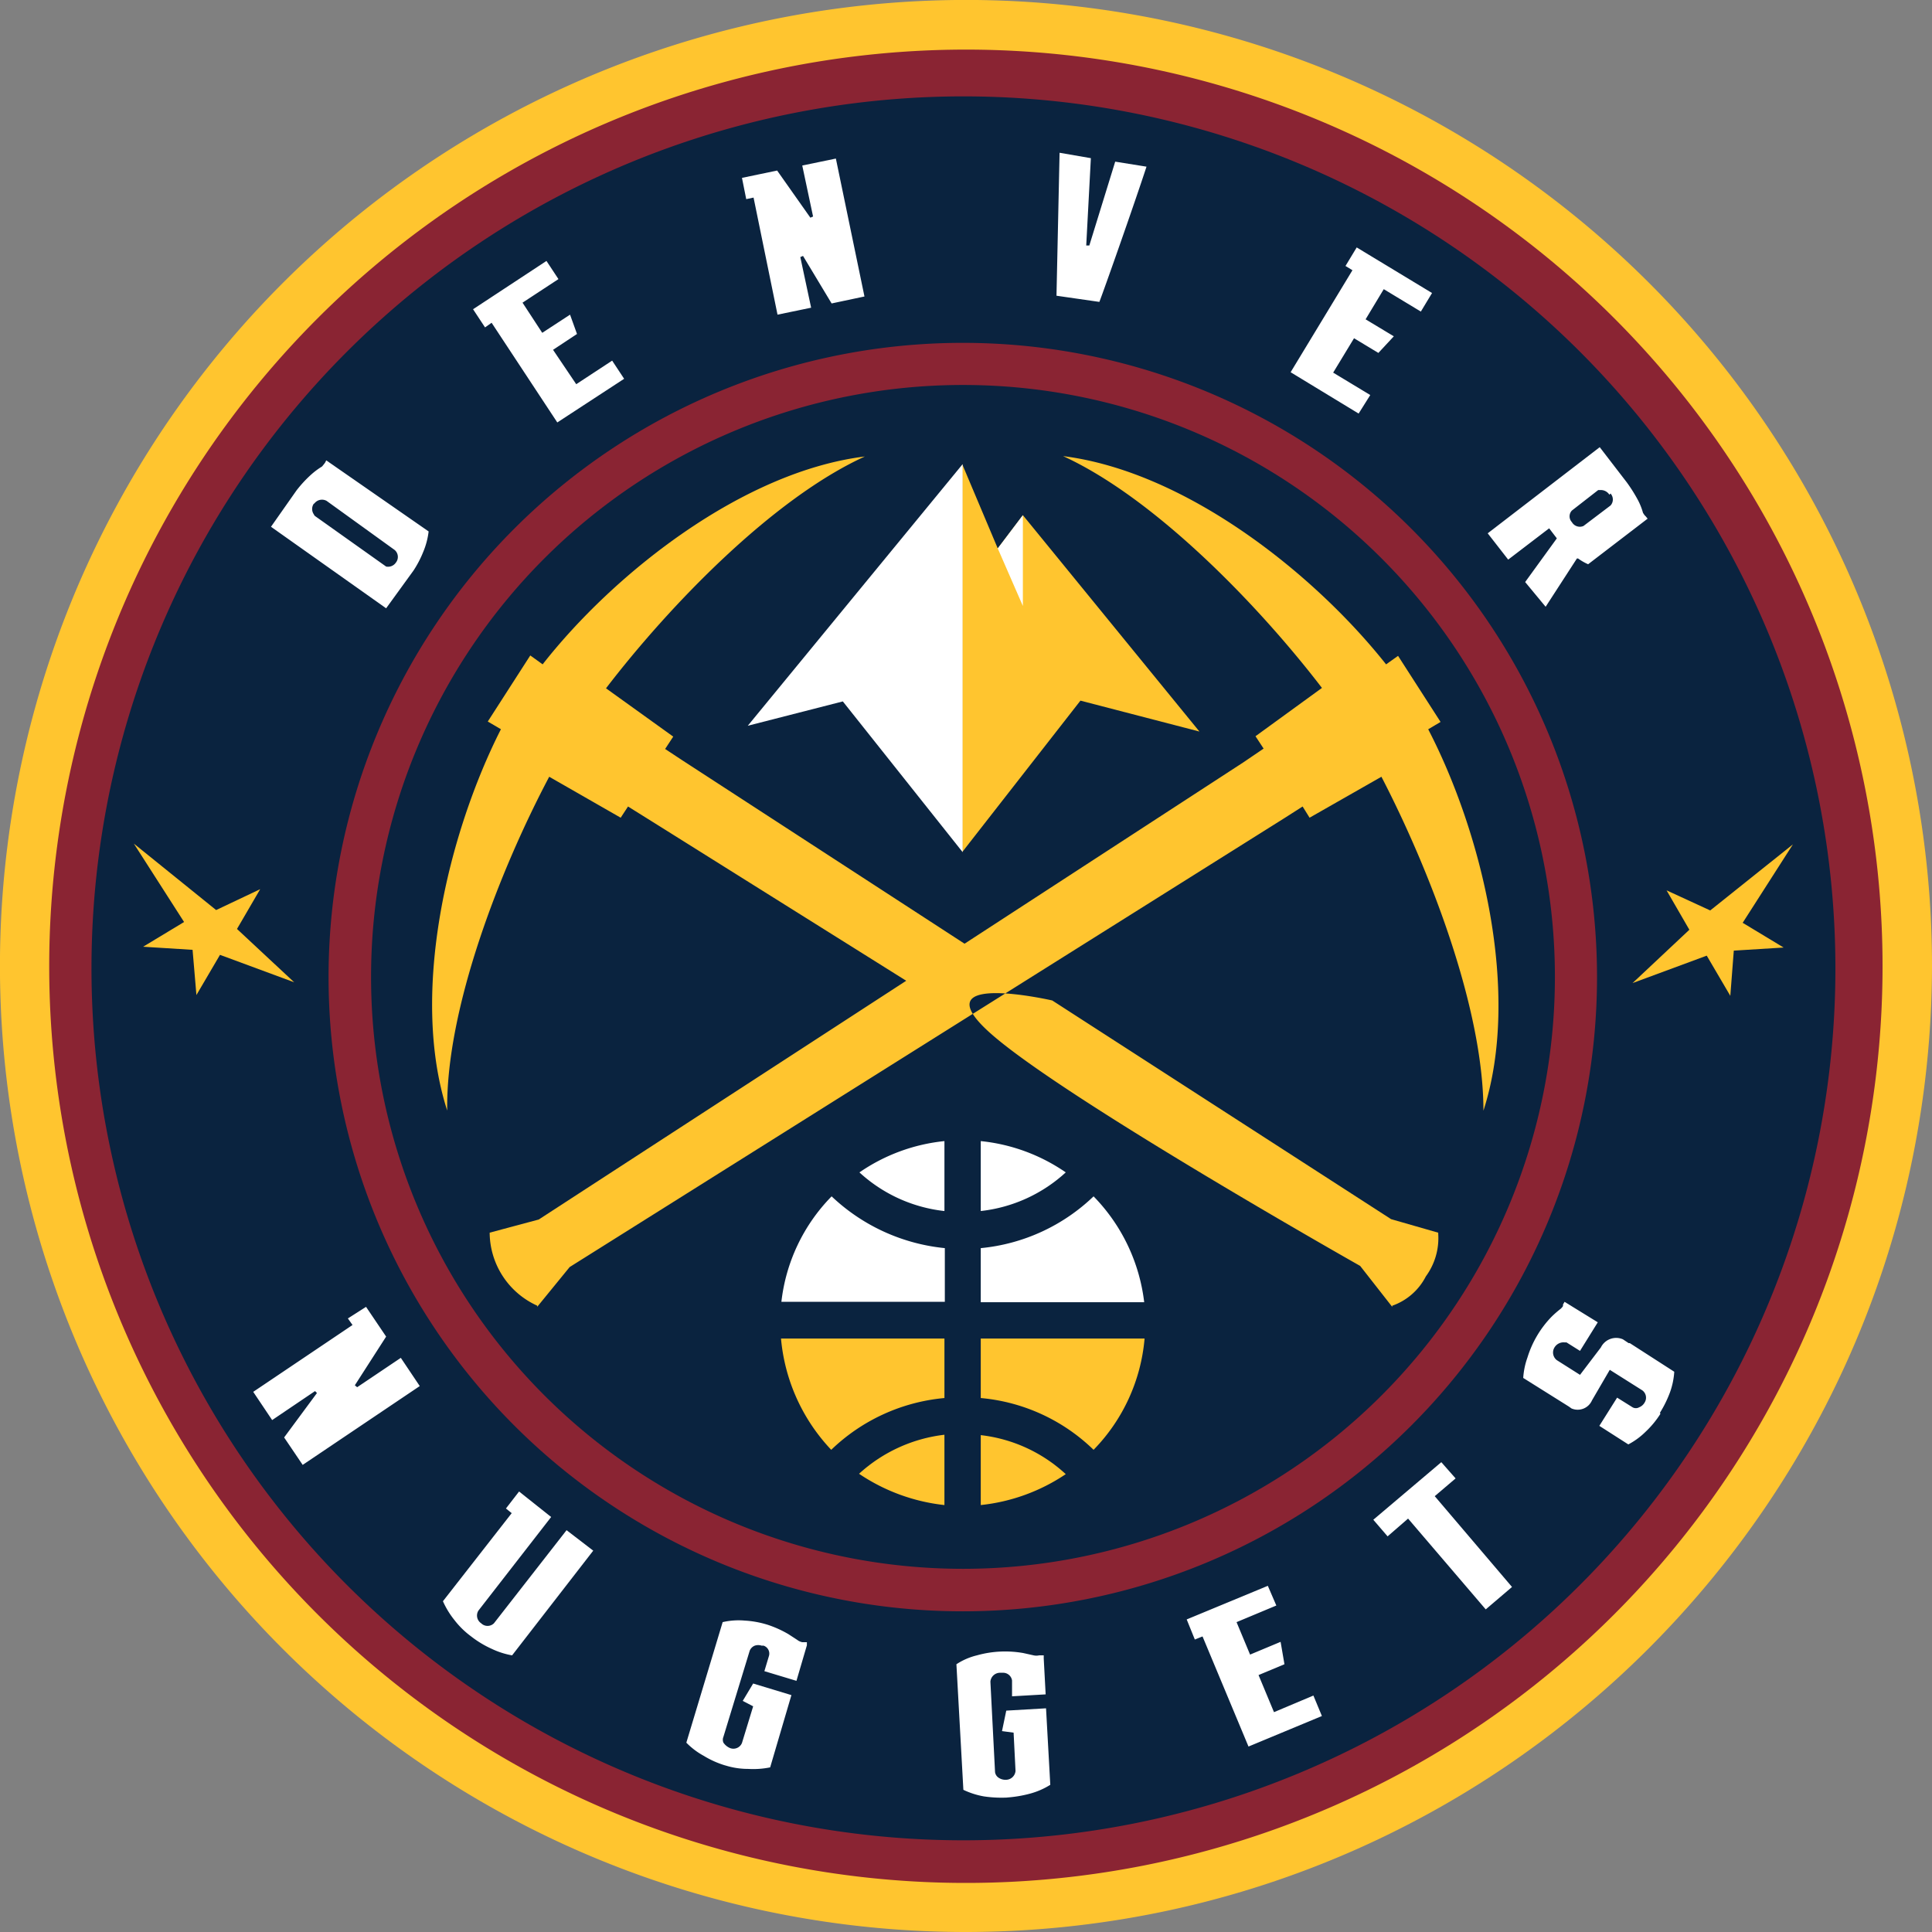 <svg xmlns="http://www.w3.org/2000/svg" width="301.164" height="301.165" id="denver-nuggets"><rect width="100%" height="100%" fill="#808080" stroke="none"/><path fill="#ffc52f" d="M150.594 301.165a150.586 150.586 0 1 1 150.571-150.571c-.181 83.115-67.516 150.45-150.571 150.571"></path><path fill="#8a2433" d="M150.594 7.732A142.892 142.892 0 1 1 7.672 150.654 142.927 142.927 0 0 1 150.594 7.732"></path><path fill="#0a233f" d="M286.107 151.02a135.923 135.923 0 1 1-39.811-96.185 136 136 0 0 1 39.811 96.185"></path><path fill="#8a2433" d="M150.112 251.175a98.865 98.865 0 1 0-98.895-98.895 98.858 98.858 0 0 0 98.895 98.895"></path><path fill="#0a233f" d="M57.842 152.28a92.27 92.27 0 1 1 92.27 92.27 92.278 92.278 0 0 1-92.27-92.27"></path><path fill="#ffc52f" d="M231.24 173.119c0-15.9-8.372-37.522-15.9-52.037l-11.2 6.384-1.084-1.747-2.831 1.807L88.8 197.511l-5.059 6.2v-.181a12.581 12.581 0 0 1-7.408-11.2v-.181l7.649-2.048 57.281-37.219-38.546-24.152-4.818-3.011-1.144 1.747-11.142-6.384c-7.649 14.455-16.141 36.2-15.9 52.037-5.9-18.309.181-43.3 8.372-59.445l-2.048-1.2 6.625-10.3 1.927 1.385c11.142-14.214 31.2-30.054 50.23-32.4-14.395 6.565-30.476 23.248-40.353 36.137l10.48 7.529-1.265 1.927 2.65 1.747 44.027 28.608 43.425-28.247 3.192-2.168-1.265-1.927 10.359-7.529c-9.877-12.889-26.019-29.572-40.353-36.137 19.092 2.409 39.088 18.249 50.351 32.463l1.867-1.325 6.625 10.3-1.927 1.144c8.372 16.141 14.515 41.136 8.613 59.445Zm-14.395 16.924-52.82-34.089s-21.215-4.863-9.215 5.481 57.217 35.9 57.217 35.9l5 6.384v-.181a9.348 9.348 0 0 0 5.24-4.577 10.091 10.091 0 0 0 1.927-6.625v-.181Z"></path><path fill="#ffc52f" d="m159.447 80.307-3.915 5.18-5.541-13.13v60.469l18.43-23.609 18.55 4.818Z"></path><path fill="#fff" d="M159.447 94.461V80.307l-3.915 5.18ZM150.052 72.357l-33.487 40.775 14.816-3.794 18.671 23.489Z"></path><path fill="#ffc52f" d="M129.574 226a29.219 29.219 0 0 1 17.647-8.071v-9.275h-25.477a28.966 28.966 0 0 0 7.83 17.346M147.22 234.613v-10.962a23.825 23.825 0 0 0-13.31 6.083 29.491 29.491 0 0 0 13.31 4.879"></path><path fill="#fff" d="M152.882 177.877v10.9a23.357 23.357 0 0 0 13.25-6.023 28.34 28.34 0 0 0-13.25-4.877M170.469 186.49a29.4 29.4 0 0 1-17.587 8.071v8.429h25.477a28.366 28.366 0 0 0-7.89-16.5M147.221 188.777v-10.9a28.34 28.34 0 0 0-13.25 4.879 23.357 23.357 0 0 0 13.25 6.023"></path><path fill="#ffc52f" d="M152.882 208.654v9.275A28.9 28.9 0 0 1 170.469 226a28.279 28.279 0 0 0 7.95-17.346Z"></path><path fill="#fff" d="M121.805 202.932h25.477v-8.372a29.919 29.919 0 0 1-17.647-8.07 27.939 27.939 0 0 0-7.83 16.442"></path><path fill="#ffc52f" d="M152.882 234.611a29.176 29.176 0 0 0 13.25-4.818 23.436 23.436 0 0 0-13.25-6.082ZM259.788 138.789l3.553 6.143-8.854 8.312 11.564-4.276 3.674 6.264.542-7.047 7.769-.482-6.384-3.855 7.83-12.226-12.889 10.3ZM40.557 138.608l-3.614 6.2 8.914 8.311-11.564-4.276-3.674 6.264-.6-7.047-7.709-.482 6.384-3.855-7.832-12.222 12.829 10.359Z"></path><path fill="#fff" d="M60.191 94.822 42.243 82.114l3.975-5.661a18.567 18.567 0 0 1 2.349-2.53 11.386 11.386 0 0 1 1.626-1.2l.3-.361c.06-.06.12-.181.181-.241l.181-.361 15.961 11.082a11.911 11.911 0 0 1-.843 3.192 16.446 16.446 0 0 1-1.506 2.891ZM48.928 78.5a1.447 1.447 0 0 0 0 1.686.6.6 0 0 0 .241.3l11.022 7.83a1.473 1.473 0 0 0 1.506-.6 1.422 1.422 0 0 0-.181-1.988l-10.6-7.649a1.493 1.493 0 0 0-1.927.422ZM86.872 65.852 76.633 50.313l-1.024.723-1.867-2.831 11.443-7.529 1.867 2.831-5.6 3.674 3.072 4.7 4.336-2.831 1.084 3.011-3.734 2.469 3.614 5.36 5.6-3.674 1.867 2.831ZM129.634 47.302l-4.457-7.408-.422.181 1.686 7.89-5.24 1.084-3.734-18.249-1.144.241-.663-3.313 5.481-1.144 5.18 7.348.422-.181-1.686-7.95 5.24-1.084 4.457 21.5ZM164.687 46.098l.482-22.285 4.878.843-.723 13.612h.482l4.035-13.07 4.879.783c-1.927 5.9-6.685 19.394-7.348 21.08ZM242.683 83.921l-1.2-1.566-6.384 4.879-3.192-4.1 17.461-13.427 4.216 5.481a23.369 23.369 0 0 1 1.807 2.891 9.989 9.989 0 0 1 .723 1.867l.241.361.181.181.3.361-9.275 7.107a8.129 8.129 0 0 1-1.566-.9h-.181l-4.878 7.529-3.192-3.855Zm8.191-6.806a1.58 1.58 0 0 0-1.445-.723h-.3l-4.1 3.192a1.31 1.31 0 0 0 0 1.807 1.427 1.427 0 0 0 1.807.6l4.216-3.192a1.387 1.387 0 0 0 0-1.867ZM201.185 58.023l9.637-15.9-1.084-.663 1.747-2.891 11.745 7.107-1.745 2.893-5.782-3.493-2.831 4.7 4.4 2.65-2.409 2.59-3.794-2.289-3.252 5.36 5.782 3.493-1.814 2.889ZM113.071 275.206a14.091 14.091 0 0 1-3.373-1.506 11.461 11.461 0 0 1-2.71-2.048l5.661-18.791a11.019 11.019 0 0 1 3.433-.241 14.711 14.711 0 0 1 3.614.663 16.8 16.8 0 0 1 3.192 1.445l1.385.9a1.867 1.867 0 0 0 .783.361h.723v.482l-1.626 5.541-5-1.506.723-2.409a1.3 1.3 0 0 0-.843-1.566h-.3a1.671 1.671 0 0 0-1.084 0 1.426 1.426 0 0 0-.783.783l-4.1 13.431a1.175 1.175 0 0 0 0 .9 2.354 2.354 0 0 0 1.024.843 1.442 1.442 0 0 0 1.867-.783l1.747-5.722-1.626-.843 1.626-2.71 5.963 1.807-3.313 11.263a13.2 13.2 0 0 1-3.433.241 11.829 11.829 0 0 1-3.553-.542M157.038 280.205a18.794 18.794 0 0 1-3.674-.181 12.333 12.333 0 0 1-3.192-1.024l-1.084-19.574a10.08 10.08 0 0 1 3.192-1.385 16.281 16.281 0 0 1 7.227-.361l1.626.361a1.99 1.99 0 0 0 .843 0h.723v.482l.3 5.6-5.24.3v-2.469a1.41 1.41 0 0 0-1.325-1.2h-.542a1.509 1.509 0 0 0-1.506 1.385l.723 14.093a1.26 1.26 0 0 0 .422.783 1.891 1.891 0 0 0 1.265.422 1.509 1.509 0 0 0 1.506-1.385l-.3-5.963-1.807-.241.663-3.192 6.2-.361.663 11.925a11.656 11.656 0 0 1-3.192 1.385 18.871 18.871 0 0 1-3.614.6M73.445 255.09a12.887 12.887 0 0 1-2.59-2.53 13.37 13.37 0 0 1-1.81-2.956l10.721-13.732-.9-.723 2.048-2.65 5 3.975-11.328 14.58a1.447 1.447 0 0 0 .422 1.988 1.418 1.418 0 0 0 1.988 0l11.323-14.515 4.156 3.192-12.648 16.322a12.331 12.331 0 0 1-3.192-1.024 15.523 15.523 0 0 1-3.192-1.927M231.6 250.874l-12.106-14.154-3.192 2.771-2.228-2.59 10.6-8.974 2.228 2.53-3.252 2.77 12.046 14.154ZM258.824 220.398a14.367 14.367 0 0 1-2.289 2.771 11.242 11.242 0 0 1-2.71 1.988l-4.517-2.891 2.771-4.4 2.409 1.506a1.035 1.035 0 0 0 1.024 0 1.661 1.661 0 0 0 .843-.723 1.417 1.417 0 0 0-.361-1.927l-5.059-3.192-2.771 4.758a2.434 2.434 0 0 1-3.192 1.265l-.422-.3-7.107-4.457a11.6 11.6 0 0 1 .662-3.192 15.752 15.752 0 0 1 3.734-6.324 15.5 15.5 0 0 1 1.445-1.265 2.25 2.25 0 0 0 .361-.422v-.241l.241-.422 5.18 3.192-2.771 4.457-2.108-1.325h-.3a1.644 1.644 0 0 0-1.566.783 1.5 1.5 0 0 0 .361 1.988l3.614 2.289 3.252-4.276a2.658 2.658 0 0 1 3.433-1.265l.9.6h.181l6.926 4.457a11.594 11.594 0 0 1-.662 3.192 17.4 17.4 0 0 1-1.566 3.192M187.453 255.09l-1.2.482-1.269-3.132 12.648-5.24 1.325 3.072-6.2 2.59 2.108 5.059 4.758-1.988.6 3.493-4.039 1.687 2.409 5.782 6.143-2.59 1.325 3.192-11.443 4.758ZM44.29 224.072l5.119-6.926-.3-.3-6.685 4.517-2.951-4.4 15.479-10.419-.723-1.024 2.831-1.807 3.132 4.638-4.878 7.589.361.3 6.806-4.577 2.951 4.4-18.249 12.287Z"></path></svg>